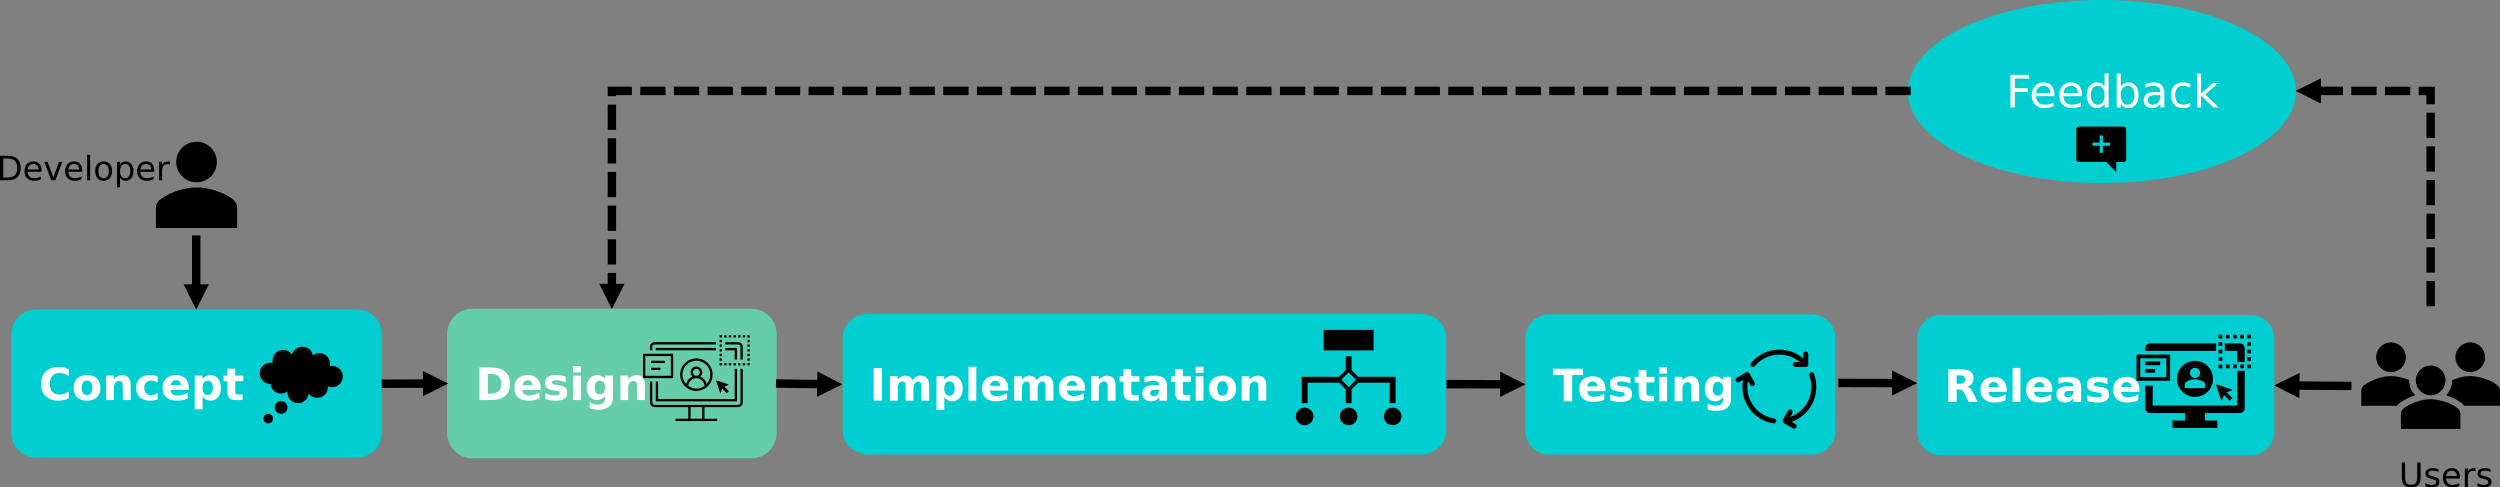 <?xml version="1.0" encoding="UTF-8" standalone="no"?>
<svg
   width="4083.777mm"
   height="796.279mm"
   viewBox="0 0 4083.777 796.279"
   overflow="hidden"
   version="1.1"
   id="svg335"
   sodipodi:docname="HumainDesign2.svg"
   inkscape:version="1.1.2 (0a00cf5339, 2022-02-04)"
   xmlns:inkscape="http://www.inkscape.org/namespaces/inkscape"
   xmlns:sodipodi="http://sodipodi.sourceforge.net/DTD/sodipodi-0.dtd"
   xmlns="http://www.w3.org/2000/svg"
   xmlns:svg="http://www.w3.org/2000/svg">
  <rect x="0" y="0" width="4083.777" height="796.279" fill="#808080" stroke="none"/>
  <sodipodi:namedview
     id="namedview337"
     pagecolor="#ffffff"
     bordercolor="#666666"
     borderopacity="1.0"
     inkscape:pageshadow="2"
     inkscape:pageopacity="0.0"
     inkscape:pagecheckerboard="0"
     showgrid="false"
     inkscape:zoom="0.016196277"
     inkscape:cx="-8211.7637"
     inkscape:cy="8458.7341"
     inkscape:window-width="1920"
     inkscape:window-height="1011"
     inkscape:window-x="0"
     inkscape:window-y="32"
     inkscape:window-maximized="1"
     inkscape:current-layer="svg335"
     showguides="true"
     inkscape:document-units="mm" />
  <defs
     id="defs77">
    <clipPath
       id="clip0">
      <rect
         x="101"
         y="720"
         width="4277"
         height="1842"
         id="rect2" />
    </clipPath>
    <clipPath
       id="clip1">
      <rect
         x="360"
         y="1166"
         width="200"
         height="200"
         id="rect5" />
    </clipPath>
    <clipPath
       id="clip2">
      <rect
         x="360"
         y="1166"
         width="200"
         height="200"
         id="rect8" />
    </clipPath>
    <clipPath
       id="clip3">
      <rect
         x="360"
         y="1166"
         width="200"
         height="200"
         id="rect11" />
    </clipPath>
    <clipPath
       id="clip4">
      <rect
         x="512"
         y="1509"
         width="168"
         height="168"
         id="rect14" />
    </clipPath>
    <clipPath
       id="clip5">
      <rect
         x="512"
         y="1509"
         width="168"
         height="168"
         id="rect17" />
    </clipPath>
    <clipPath
       id="clip6">
      <rect
         x="512"
         y="1509"
         width="168"
         height="168"
         id="rect20" />
    </clipPath>
    <clipPath
       id="clip7">
      <rect
         x="1185"
         y="1493"
         width="184"
         height="184"
         id="rect23" />
    </clipPath>
    <clipPath
       id="clip8">
      <rect
         x="1185"
         y="1493"
         width="184"
         height="184"
         id="rect26" />
    </clipPath>
    <clipPath
       id="clip9">
      <rect
         x="1185"
         y="1493"
         width="184"
         height="184"
         id="rect29" />
    </clipPath>
    <clipPath
       id="clip10">
      <rect
         x="2125"
         y="1464"
         width="231"
         height="230"
         id="rect32" />
    </clipPath>
    <clipPath
       id="clip11">
      <rect
         x="2125"
         y="1464"
         width="231"
         height="230"
         id="rect35" />
    </clipPath>
    <clipPath
       id="clip12">
      <rect
         x="2125"
         y="1464"
         width="231"
         height="230"
         id="rect38" />
    </clipPath>
    <clipPath
       id="clip13">
      <rect
         x="2843"
         y="1500"
         width="193"
         height="194"
         id="rect41" />
    </clipPath>
    <clipPath
       id="clip14">
      <rect
         x="2843"
         y="1500"
         width="193"
         height="194"
         id="rect44" />
    </clipPath>
    <clipPath
       id="clip15">
      <rect
         x="2843"
         y="1500"
         width="193"
         height="194"
         id="rect47" />
    </clipPath>
    <clipPath
       id="clip16">
      <rect
         x="3522"
         y="1493"
         width="195"
         height="196"
         id="rect50" />
    </clipPath>
    <clipPath
       id="clip17">
      <rect
         x="3522"
         y="1493"
         width="195"
         height="196"
         id="rect53" />
    </clipPath>
    <clipPath
       id="clip18">
      <rect
         x="3522"
         y="1493"
         width="195"
         height="196"
         id="rect56" />
    </clipPath>
    <clipPath
       id="clip19">
      <rect
         x="3877"
         y="1464"
         width="259"
         height="259"
         id="rect59" />
    </clipPath>
    <clipPath
       id="clip20">
      <rect
         x="3877"
         y="1464"
         width="259"
         height="259"
         id="rect62" />
    </clipPath>
    <clipPath
       id="clip21">
      <rect
         x="3877"
         y="1464"
         width="259"
         height="259"
         id="rect65" />
    </clipPath>
    <clipPath
       id="clip22">
      <rect
         x="3411"
         y="1149"
         width="115"
         height="116"
         id="rect68" />
    </clipPath>
    <clipPath
       id="clip23">
      <rect
         x="3411"
         y="1149"
         width="115"
         height="116"
         id="rect71" />
    </clipPath>
    <clipPath
       id="clip24">
      <rect
         x="3411"
         y="1149"
         width="115"
         height="116"
         id="rect74" />
    </clipPath>
  </defs>
  <path
     id="cyan"
     style="fill:#00ced1;fill-opacity:1"
     d="m 3433.467,0 c -175.07,0 -317,66.93 -317,149.5 0,82.57 141.93,149.5 317,149.5 175.07,0 317,-66.93 317,-149.5 0,-82.57 -141.93,-149.5 -317,-149.5 z M 58.855,505.5 c -22.276,0 -40.334,18.06 -40.334,40.33 v 161.34 c 0,22.27 18.058,40.33 40.334,40.33 H 583.188 c 22.276,0 40.334,-18.06 40.334,-40.33 V 545.83 c 0,-22.27 -18.058,-40.33 -40.334,-40.33 z M 1419.377,512.564 c -23.633,0 -42.791,17.15 -42.791,38.309 v 153.254 c 0,21.158 19.158,38.309 42.791,38.309 h 900.168 c 23.633,0 42.791,-17.15 42.791,-38.309 V 550.873 c 0,-21.158 -19.158,-38.309 -42.791,-38.309 z M 2530.137,513.5 c -21.08,0 -38.17,17.09 -38.17,38.17 v 152.66 c 0,21.08 17.09,38.17 38.17,38.17 h 429.66 c 21.08,0 38.17,-17.09 38.17,-38.17 V 551.67 c 0,-21.08 -17.09,-38.17 -38.17,-38.17 z m 640,1 c -21.08,0 -38.17,17.09 -38.17,38.17 v 152.66 c 0,21.08 17.09,38.17 38.17,38.17 h 506.66 c 21.08,0 38.17,-17.09 38.17,-38.17 V 552.67 c 0,-21.08 -17.09,-38.17 -38.17,-38.17 z" />
  <path
     d="m 731.522,545.831 c 0,-22.27 18.058,-40.33 40.334,-40.33 h 455.336 c 22.27,0 40.33,18.06 40.33,40.33 v 161.34 c 0,22.27 -18.06,40.33 -40.33,40.33 H 771.856 c -22.276,0 -40.334,-18.06 -40.334,-40.33 z"
     stroke="#66cdaa"
     stroke-width="2.292"
     stroke-miterlimit="8"
     fill="#66cdaa"
     fill-rule="evenodd"
     id="green" />
  <path
     id="white"
     d="m 3437.879,120.037 v 21.602 c -1.378,-2.376 -3.125,-4.135 -5.24,-5.275 -2.091,-1.164 -4.61,-1.746 -7.557,-1.746 -4.824,0 -8.757,1.924 -11.799,5.773 -3.018,3.85 -4.527,8.912 -4.527,15.186 0,6.273 1.509,11.334 4.527,15.184 3.042,3.85 6.975,5.775 11.799,5.775 2.947,0 5.465,-0.57 7.557,-1.711 2.115,-1.164 3.862,-2.936 5.24,-5.312 V 175.5 h 6.559 v -55.463 z m 19.816,0 V 175.5 h 6.596 v -5.988 c 1.378,2.376 3.112,4.148 5.203,5.312 2.115,1.141 4.634,1.711 7.557,1.711 4.848,0 8.781,-1.926 11.799,-5.775 3.042,-3.85 4.562,-8.91 4.562,-15.184 0,-6.273 -1.521,-11.336 -4.562,-15.186 -3.018,-3.85 -6.951,-5.773 -11.799,-5.773 -2.923,0 -5.442,0.582 -7.557,1.746 -2.091,1.141 -3.825,2.899 -5.203,5.275 V 120.037 Z m 131.209,0 V 175.5 h 6.594 v -19.496 l 20.281,19.496 h 8.555 l -22.064,-21.244 21.174,-18.678 h -8.377 l -19.568,17.217 V 120.037 Z m -304.832,2.246 V 175.5 h 7.199 v -25.414 h 21.102 v -6.059 h -21.102 v -15.684 h 23.383 v -6.061 z m 54.428,12.334 c -5.988,0 -10.752,1.924 -14.293,5.773 -3.517,3.826 -5.275,9.006 -5.275,15.541 0,6.321 1.853,11.336 5.561,15.043 3.731,3.707 8.78,5.561 15.149,5.561 2.543,0 5.05,-0.262 7.521,-0.785 2.471,-0.523 4.884,-1.283 7.236,-2.281 v -6.201 c -2.329,1.236 -4.682,2.161 -7.059,2.779 -2.353,0.618 -4.788,0.928 -7.307,0.928 -4.349,0 -7.746,-1.177 -10.193,-3.529 -2.424,-2.376 -3.779,-5.823 -4.064,-10.338 h 30.156 v -3.207 c 0,-5.941 -1.568,-10.634 -4.705,-14.08 -3.113,-3.469 -7.356,-5.203 -12.727,-5.203 z m 44.914,0 c -5.988,0 -10.754,1.924 -14.295,5.773 -3.517,3.826 -5.275,9.006 -5.275,15.541 0,6.321 1.853,11.336 5.561,15.043 3.731,3.707 8.782,5.561 15.15,5.561 2.543,0 5.048,-0.262 7.52,-0.785 2.471,-0.523 4.884,-1.283 7.236,-2.281 v -6.201 c -2.329,1.236 -4.68,2.161 -7.057,2.779 -2.353,0.618 -4.79,0.928 -7.309,0.928 -4.349,0 -7.746,-1.177 -10.193,-3.529 -2.424,-2.376 -3.779,-5.823 -4.064,-10.338 h 30.156 v -3.207 c 0,-5.941 -1.568,-10.634 -4.705,-14.08 -3.113,-3.469 -7.354,-5.203 -12.725,-5.203 z m 134.879,0 c -2.139,0 -4.338,0.238 -6.596,0.713 -2.257,0.452 -4.586,1.14 -6.986,2.066 v 6.061 c 1.996,-1.093 4.076,-1.914 6.238,-2.461 2.162,-0.547 4.385,-0.818 6.666,-0.818 3.588,0 6.367,0.831 8.34,2.494 1.996,1.64 2.994,3.968 2.994,6.986 v 0.643 h -9.195 c -5.965,0 -10.457,1.141 -13.475,3.422 -2.994,2.281 -4.49,5.667 -4.49,10.158 0,3.85 1.2,6.927 3.6,9.232 2.424,2.281 5.68,3.422 9.768,3.422 3.232,0 5.963,-0.57 8.197,-1.711 2.234,-1.164 4.099,-2.959 5.596,-5.383 V 175.5 h 6.559 v -22.775 c 0,-6.083 -1.426,-10.623 -4.277,-13.617 -2.852,-2.994 -7.163,-4.49 -12.938,-4.49 z m 47.941,0 c -6.226,0 -11.134,1.865 -14.723,5.596 -3.564,3.731 -5.346,8.852 -5.346,15.363 0,6.416 1.77,11.513 5.311,15.291 3.541,3.778 8.318,5.668 14.33,5.668 2.21,0 4.288,-0.215 6.236,-0.643 1.972,-0.428 3.873,-1.068 5.703,-1.924 v -6.061 c -1.853,1.022 -3.718,1.794 -5.596,2.316 -1.853,0.499 -3.73,0.75 -5.631,0.75 -4.254,0 -7.558,-1.344 -9.91,-4.029 -2.353,-2.709 -3.527,-6.498 -3.527,-11.369 0,-4.871 1.175,-8.651 3.527,-11.336 2.353,-2.709 5.657,-4.062 9.91,-4.062 1.901,0 3.777,0.26 5.631,0.783 1.877,0.499 3.742,1.259 5.596,2.281 v -6.131 c -1.806,-0.832 -3.671,-1.45 -5.596,-1.854 -1.925,-0.428 -3.896,-0.641 -5.916,-0.641 z m -139.549,5.488 c 3.469,0 6.201,1.378 8.197,4.135 1.996,2.733 2.996,6.512 2.996,11.336 0,4.824 -1,8.613 -2.996,11.369 -1.996,2.733 -4.728,4.1 -8.197,4.1 -3.469,0 -6.201,-1.367 -8.197,-4.1 -1.972,-2.757 -2.959,-6.545 -2.959,-11.369 0,-4.824 0.987,-8.603 2.959,-11.336 1.996,-2.757 4.728,-4.135 8.197,-4.135 z m 48.762,0 c 3.469,0 6.19,1.378 8.162,4.135 1.996,2.733 2.994,6.512 2.994,11.336 0,4.824 -0.998,8.613 -2.994,11.369 -1.972,2.733 -4.693,4.1 -8.162,4.1 -3.469,0 -6.201,-1.367 -8.197,-4.1 -1.972,-2.757 -2.959,-6.545 -2.959,-11.369 0,-4.824 0.987,-8.603 2.959,-11.336 1.996,-2.757 4.728,-4.135 8.197,-4.135 z m -136.875,0.072 c 3.232,0 5.823,1.068 7.771,3.207 1.972,2.139 2.982,5.002 3.029,8.59 l -23.383,0.037 c 0.333,-3.755 1.591,-6.667 3.777,-8.734 2.21,-2.067 5.145,-3.1 8.805,-3.1 z m 44.912,0 c 3.232,0 5.821,1.068 7.769,3.207 1.972,2.139 2.984,5.002 3.031,8.59 l -23.383,0.037 c 0.333,-3.755 1.591,-6.667 3.777,-8.734 2.21,-2.067 5.145,-3.1 8.805,-3.1 z m 138.941,15.256 h 6.524 v 1.461 c 0,4.277 -1.105,7.711 -3.314,10.301 -2.186,2.566 -5.097,3.85 -8.732,3.85 -2.638,0 -4.729,-0.677 -6.274,-2.031 -1.521,-1.378 -2.281,-3.232 -2.281,-5.561 0,-2.923 1.021,-4.991 3.064,-6.203 2.044,-1.212 5.715,-1.816 11.014,-1.816 z M 936.162,598.037 v 10.408 h 12.76 V 598.037 Z m 645.883,1 V 654.5 h 12.76 v -55.463 z m 371.131,0 v 10.408 h 12.76 V 599.037 Z M 95.967,599.32 c -8.864,0 -15.884,2.485 -21.064,7.451 -5.18,4.943 -7.771,11.667 -7.771,20.174 0,8.483 2.591,15.209 7.771,20.176 5.18,4.943 12.201,7.414 21.064,7.414 2.97,0 5.822,-0.333 8.555,-0.998 2.733,-0.665 5.36,-1.652 7.879,-2.959 v -11.014 c -2.543,1.735 -5.05,3.005 -7.521,3.812 -2.471,0.808 -5.074,1.213 -7.807,1.213 -4.895,0 -8.745,-1.568 -11.549,-4.705 -2.804,-3.137 -4.205,-7.45 -4.205,-12.939 0,-5.513 1.401,-9.838 4.205,-12.975 2.804,-3.137 6.654,-4.705 11.549,-4.705 2.733,0 5.335,0.405 7.807,1.213 2.471,0.808 4.979,2.078 7.521,3.812 v -11.014 c -2.519,-1.307 -5.146,-2.294 -7.879,-2.959 -2.733,-0.665 -5.584,-0.998 -8.555,-0.998 z M 2710.496,600.037 v 10.408 h 12.76 V 600.037 Z M 783.176,600.283 V 653.5 h 14.471 c 7.984,0 13.973,-0.57 17.965,-1.711 3.992,-1.164 7.414,-3.124 10.266,-5.881 2.495,-2.4 4.349,-5.168 5.561,-8.305 1.212,-3.16 1.818,-6.75 1.818,-10.766 0,-3.968 -0.606,-7.52 -1.818,-10.656 -1.212,-3.137 -3.065,-5.907 -5.561,-8.307 -2.828,-2.757 -6.225,-4.705 -10.193,-5.846 -3.945,-1.164 -9.958,-1.746 -18.037,-1.746 z m 2504.475,0.754 V 656.5 h 12.76 v -55.463 z m -1860.518,0.246 V 654.5 h 13.723 v -53.217 z m -1055.598,0.961 v 11.334 h -6.344 v 9.125 h 6.344 v 16.932 c 0,5.038 1.046,8.614 3.137,10.729 2.115,2.091 5.691,3.137 10.729,3.137 h 10.943 v -9.125 h -6.559 c -2.186,0 -3.648,-0.319 -4.385,-0.961 -0.737,-0.665 -1.104,-1.926 -1.104,-3.779 v -16.932 h 13.152 v -9.125 h -13.152 v -11.334 z m 2165.229,0.039 v 10.373 h 17.68 v 42.844 h 13.723 v -42.844 h 17.645 v -10.373 z m -701.465,0.961 v 11.334 h -6.346 v 9.125 h 6.346 v 16.932 c 0,5.038 1.046,8.614 3.137,10.729 2.115,2.091 5.691,3.137 10.729,3.137 h 10.943 v -9.125 h -6.559 c -2.186,0 -3.648,-0.319 -4.385,-0.961 -0.737,-0.665 -1.105,-1.926 -1.105,-3.779 v -16.932 h 13.154 v -9.125 h -13.154 v -11.334 z m 84.156,0 v 11.334 h -6.344 v 9.125 h 6.344 v 16.932 c 0,5.038 1.046,8.614 3.137,10.729 2.115,2.091 5.691,3.137 10.729,3.137 h 10.943 v -9.125 h -6.559 c -2.186,0 -3.648,-0.319 -4.385,-0.961 -0.737,-0.665 -1.103,-1.926 -1.103,-3.779 v -16.932 h 13.152 v -9.125 h -13.152 v -11.334 z m 1263.043,0.039 v 53.217 h 13.723 V 636.361 h 3.887 c 2.234,0 4.015,0.487 5.346,1.461 1.354,0.974 2.685,2.794 3.992,5.455 l 6.488,13.223 h 14.613 l -7.449,-15.113 c -1.521,-3.065 -3.03,-5.347 -4.527,-6.844 -1.473,-1.521 -3.148,-2.494 -5.025,-2.922 3.422,-1.069 5.977,-2.733 7.664,-4.99 1.711,-2.257 2.566,-5.145 2.566,-8.662 0,-5.085 -1.641,-8.804 -4.92,-11.156 -3.256,-2.353 -8.388,-3.529 -15.398,-3.529 z m -505.723,0.961 v 11.334 h -6.346 v 9.125 h 6.346 v 16.932 c 0,5.038 1.046,8.614 3.137,10.729 2.115,2.091 5.691,3.137 10.729,3.137 h 10.943 v -9.125 h -6.559 c -2.186,0 -3.648,-0.319 -4.385,-0.961 -0.737,-0.665 -1.105,-1.926 -1.105,-3.779 V 624.703 h 13.154 v -9.125 h -13.154 v -11.334 z m -1879.877,6.412 h 4.918 c 5.632,0 9.923,1.378 12.869,4.135 2.947,2.757 4.42,6.771 4.42,12.047 0,5.299 -1.487,9.339 -4.457,12.119 -2.947,2.78 -7.224,4.172 -12.832,4.172 h -4.918 z m -654.699,1.961 c -6.891,0 -12.286,1.854 -16.184,5.561 -3.873,3.707 -5.811,8.84 -5.811,15.398 0,6.559 1.937,11.691 5.811,15.398 3.897,3.707 9.292,5.561 16.184,5.561 6.868,0 12.225,-1.854 16.074,-5.561 3.873,-3.707 5.811,-8.84 5.811,-15.398 0,-6.559 -1.937,-11.691 -5.811,-15.398 -3.85,-3.707 -9.207,-5.561 -16.074,-5.561 z m 57.209,0 c -2.614,0 -5.002,0.557 -7.164,1.674 -2.162,1.093 -4.206,2.804 -6.131,5.133 v -5.846 h -12.762 v 39.922 h 12.762 V 633.861 c 0,-3.636 0.76,-6.476 2.281,-8.52 1.521,-2.067 3.612,-3.102 6.273,-3.102 1.093,0 2.066,0.238 2.922,0.713 0.855,0.452 1.532,1.094 2.031,1.926 0.38,0.618 0.643,1.58 0.785,2.887 0.166,1.307 0.25,3.683 0.25,7.129 v 14.65 3.955 h 12.832 v -24.309 c 0,-5.394 -1.201,-9.506 -3.602,-12.334 -2.376,-2.828 -5.868,-4.24 -10.479,-4.24 z m 45.91,0 c -7.2,0 -12.833,1.854 -16.896,5.561 -4.063,3.683 -6.094,8.816 -6.094,15.398 0,6.582 2.03,11.727 6.094,15.434 4.063,3.683 9.696,5.525 16.896,5.525 2.067,0 4.122,-0.19 6.166,-0.57 2.067,-0.356 4.1,-0.904 6.096,-1.641 v -10.443 c -1.521,1.164 -3.184,2.043 -4.99,2.637 -1.782,0.594 -3.672,0.893 -5.668,0.893 -3.564,0 -6.344,-1.034 -8.34,-3.102 -1.972,-2.091 -2.959,-5.002 -2.959,-8.732 0,-3.731 0.987,-6.63 2.959,-8.697 1.996,-2.091 4.775,-3.137 8.34,-3.137 1.877,0 3.683,0.285 5.418,0.855 1.758,0.57 3.506,1.449 5.24,2.637 v -10.408 c -2.02,-0.737 -4.052,-1.282 -6.096,-1.639 -2.02,-0.38 -4.075,-0.57 -6.166,-0.57 z m 42.416,0 c -6.891,0 -12.309,1.865 -16.254,5.596 -3.921,3.731 -5.881,8.852 -5.881,15.363 0,6.63 1.996,11.785 5.988,15.469 4.016,3.659 9.635,5.49 16.859,5.49 3.018,0 6.037,-0.298 9.055,-0.893 3.018,-0.57 6.035,-1.426 9.053,-2.566 v -9.838 c -2.97,1.616 -5.869,2.829 -8.697,3.637 -2.804,0.784 -5.547,1.176 -8.232,1.176 -3.327,0 -5.918,-0.749 -7.771,-2.246 -1.854,-1.497 -2.935,-3.742 -3.244,-6.736 h 29.836 v -3.635 c 0,-6.321 -1.89,-11.372 -5.668,-15.15 -3.755,-3.778 -8.77,-5.666 -15.043,-5.666 z m 56.355,0 c -2.78,0 -5.24,0.557 -7.379,1.674 -2.139,1.093 -4.087,2.804 -5.846,5.133 v -5.846 h -12.762 v 55.107 h 12.762 v -20.959 c 1.758,2.329 3.707,4.051 5.846,5.168 2.139,1.093 4.599,1.641 7.379,1.641 4.919,0 8.959,-1.949 12.119,-5.846 3.16,-3.921 4.74,-8.959 4.74,-15.113 0,-6.155 -1.58,-11.181 -4.74,-15.078 -3.16,-3.921 -7.2,-5.881 -12.119,-5.881 z m 518.252,0 c -6.891,0 -12.309,1.865 -16.254,5.596 -3.921,3.731 -5.881,8.852 -5.881,15.363 0,6.63 1.996,11.785 5.988,15.469 4.016,3.659 9.635,5.49 16.859,5.49 3.018,0 6.037,-0.298 9.055,-0.893 3.018,-0.57 6.035,-1.426 9.053,-2.566 v -9.838 c -2.97,1.616 -5.869,2.829 -8.697,3.637 -2.804,0.784 -5.549,1.176 -8.234,1.176 -3.327,0 -5.916,-0.749 -7.77,-2.246 -1.854,-1.497 -2.935,-3.742 -3.244,-6.736 h 29.834 v -3.635 c 0,-6.321 -1.89,-11.372 -5.668,-15.15 -3.755,-3.778 -8.768,-5.666 -15.041,-5.666 z m 45.697,0 c -5.988,0 -10.433,1.021 -13.332,3.064 -2.899,2.044 -4.348,5.18 -4.348,9.41 0,3.921 1.141,6.845 3.422,8.77 2.281,1.925 6.26,3.242 11.939,3.955 l 2.246,0.285 c 2.59,0.309 4.312,0.75 5.168,1.32 0.879,0.547 1.318,1.389 1.318,2.529 0,1.354 -0.629,2.377 -1.889,3.066 -1.259,0.689 -3.136,1.033 -5.631,1.033 -2.757,0 -5.479,-0.308 -8.164,-0.926 -2.661,-0.618 -5.262,-1.546 -7.805,-2.781 v 9.695 c 2.97,0.832 5.856,1.45 8.66,1.854 2.828,0.428 5.562,0.643 8.199,0.643 6.226,0 10.906,-1.07 14.043,-3.209 3.137,-2.139 4.707,-5.334 4.707,-9.588 0,-4.063 -1.129,-7.046 -3.387,-8.947 -2.257,-1.901 -6.655,-3.268 -13.189,-4.1 l -2.244,-0.32 c -2.305,-0.261 -3.91,-0.664 -4.812,-1.211 -0.879,-0.547 -1.32,-1.332 -1.32,-2.354 10e-6,-1.259 0.584,-2.185 1.748,-2.779 1.188,-0.618 2.994,-0.928 5.418,-0.928 2.257,0 4.657,0.285 7.199,0.855 2.543,0.57 5.181,1.426 7.914,2.566 v -9.695 c -3.042,-0.76 -5.857,-1.319 -8.447,-1.676 -2.59,-0.356 -5.062,-0.533 -7.414,-0.533 z m 131.457,0 c -2.614,0 -5.004,0.557 -7.166,1.674 -2.162,1.093 -4.206,2.804 -6.131,5.133 v -5.846 h -12.76 v 39.922 h 12.76 V 633.861 c 0,-3.636 0.76,-6.476 2.281,-8.52 1.521,-2.067 3.612,-3.102 6.273,-3.102 1.093,0 2.068,0.238 2.924,0.713 0.855,0.452 1.532,1.094 2.031,1.926 0.38,0.618 0.641,1.58 0.783,2.887 0.166,1.307 0.25,3.683 0.25,7.129 v 14.65 3.955 h 12.832 v -24.309 c 0,-5.394 -1.2,-9.506 -3.6,-12.334 -2.376,-2.828 -5.868,-4.24 -10.479,-4.24 z m -64.305,0.07 c -4.871,0 -8.898,1.912 -12.082,5.738 -3.184,3.802 -4.777,8.686 -4.777,14.65 0,5.941 1.593,10.836 4.777,14.686 3.184,3.826 7.211,5.738 12.082,5.738 2.78,0 5.229,-0.546 7.344,-1.639 2.115,-1.093 4.052,-2.804 5.811,-5.133 v 2.744 c 0,3.897 -0.975,6.76 -2.924,8.59 -1.949,1.83 -5.013,2.746 -9.195,2.746 -2.162,0 -4.314,-0.321 -6.453,-0.963 -2.139,-0.618 -4.325,-1.568 -6.559,-2.852 v 9.945 c 2.353,0.784 4.695,1.366 7.023,1.746 2.329,0.38 4.739,0.57 7.234,0.57 7.699,0 13.57,-1.7 17.609,-5.098 4.063,-3.374 6.096,-8.27 6.096,-14.686 v -35.895 h -12.832 v 5.918 c -1.758,-2.353 -3.696,-4.075 -5.811,-5.168 -2.115,-1.093 -4.564,-1.641 -7.344,-1.641 z m 2221.029,0.541 h 5.775 c 2.875,0 4.93,0.523 6.166,1.568 1.26,1.046 1.889,2.779 1.889,5.203 0,2.448 -0.629,4.206 -1.889,5.275 -1.236,1.069 -3.291,1.605 -6.166,1.605 h -5.775 z m -2260.059,0.35 v 39.922 h 12.76 v -39.922 z m 542.441,0.039 c -2.447,0 -4.693,0.57 -6.736,1.711 -2.02,1.141 -3.814,2.838 -5.383,5.096 v -5.846 h -12.832 v 39.922 h 12.832 v -19.639 c 0,-3.731 0.665,-6.596 1.996,-8.592 1.331,-2.02 3.22,-3.029 5.668,-3.029 1.948,0 3.302,0.643 4.062,1.926 0.76,1.259 1.141,4.098 1.141,8.518 v 20.816 h 12.832 v -19.604 c 0.048,-3.778 0.726,-6.666 2.033,-8.662 1.331,-1.996 3.207,-2.994 5.631,-2.994 1.853,0 3.196,0.643 4.027,1.926 0.832,1.259 1.248,3.303 1.248,6.131 0,0.618 -0.011,1.093 -0.035,1.426 0,0.333 -0.011,0.652 -0.035,0.961 V 654.5 h 12.832 v -24.309 c 0,-5.394 -1.2,-9.506 -3.6,-12.334 -2.4,-2.828 -5.894,-4.24 -10.48,-4.24 -2.661,0 -5.11,0.652 -7.344,1.959 -2.21,1.283 -4.122,3.161 -5.738,5.633 -1.093,-2.4 -2.698,-4.265 -4.812,-5.596 -2.115,-1.331 -4.55,-1.996 -7.307,-1.996 z m 77.17,0 c -2.78,0 -5.238,0.557 -7.377,1.674 -2.139,1.093 -4.087,2.804 -5.846,5.133 v -5.846 h -12.762 v 55.107 h 12.762 v -20.959 c 1.758,2.329 3.707,4.051 5.846,5.168 2.139,1.093 4.597,1.641 7.377,1.641 4.919,0 8.961,-1.949 12.121,-5.846 3.16,-3.921 4.74,-8.959 4.74,-15.113 0,-6.155 -1.58,-11.181 -4.74,-15.078 -3.16,-3.921 -7.202,-5.881 -12.121,-5.881 z m 70.434,0 c -6.891,0 -12.309,1.865 -16.254,5.596 -3.921,3.731 -5.881,8.852 -5.881,15.363 0,6.63 1.996,11.785 5.988,15.469 4.016,3.659 9.637,5.49 16.861,5.49 3.018,0 6.035,-0.298 9.053,-0.893 3.018,-0.57 6.035,-1.426 9.053,-2.566 v -9.838 c -2.97,1.616 -5.867,2.829 -8.695,3.637 -2.804,0.784 -5.549,1.176 -8.234,1.176 -3.327,0 -5.918,-0.749 -7.771,-2.246 -1.853,-1.497 -2.935,-3.742 -3.244,-6.736 h 29.836 v -3.635 c 0,-6.321 -1.89,-11.372 -5.668,-15.15 -3.755,-3.778 -8.77,-5.666 -15.043,-5.666 z m 55.25,0 c -2.448,0 -4.693,0.57 -6.736,1.711 -2.02,1.141 -3.814,2.838 -5.383,5.096 v -5.846 h -12.832 v 39.922 h 12.832 v -19.639 c 0,-3.731 0.665,-6.596 1.996,-8.592 1.331,-2.02 3.22,-3.029 5.668,-3.029 1.949,0 3.302,0.643 4.062,1.926 0.76,1.259 1.141,4.098 1.141,8.518 v 20.816 h 12.832 v -19.604 c 0.048,-3.778 0.726,-6.666 2.033,-8.662 1.331,-1.996 3.207,-2.994 5.631,-2.994 1.853,0 3.196,0.643 4.027,1.926 0.832,1.259 1.248,3.303 1.248,6.131 0,0.618 -0.011,1.093 -0.035,1.426 0,0.333 -0.011,0.652 -0.035,0.961 V 654.5 h 12.832 v -24.309 c 0,-5.394 -1.202,-9.506 -3.602,-12.334 -2.4,-2.828 -5.892,-4.24 -10.479,-4.24 -2.661,0 -5.11,0.652 -7.344,1.959 -2.21,1.283 -4.122,3.161 -5.738,5.633 -1.093,-2.4 -2.698,-4.265 -4.812,-5.596 -2.115,-1.331 -4.55,-1.996 -7.307,-1.996 z m 70.326,0 c -6.891,0 -12.309,1.865 -16.254,5.596 -3.921,3.731 -5.881,8.852 -5.881,15.363 0,6.63 1.996,11.785 5.988,15.469 4.016,3.659 9.636,5.49 16.859,5.49 3.018,0 6.037,-0.298 9.055,-0.893 3.018,-0.57 6.035,-1.426 9.053,-2.566 v -9.838 c -2.97,1.616 -5.869,2.829 -8.697,3.637 -2.804,0.784 -5.549,1.176 -8.234,1.176 -3.327,0 -5.916,-0.749 -7.769,-2.246 -1.853,-1.497 -2.935,-3.742 -3.244,-6.736 h 29.834 v -3.635 c 0,-6.321 -1.888,-11.372 -5.666,-15.15 -3.755,-3.778 -8.77,-5.666 -15.043,-5.666 z m 56.426,0 c -2.614,0 -5.002,0.557 -7.164,1.674 -2.163,1.093 -4.206,2.804 -6.131,5.133 v -5.846 h -12.762 v 39.922 h 12.762 v -19.639 c 0,-3.636 0.76,-6.476 2.281,-8.52 1.521,-2.067 3.612,-3.102 6.274,-3.102 1.093,0 2.066,0.238 2.922,0.713 0.855,0.452 1.532,1.094 2.031,1.926 0.38,0.618 0.643,1.58 0.785,2.887 0.166,1.307 0.25,3.683 0.25,7.129 v 14.65 3.955 h 12.832 v -24.309 c 0,-5.394 -1.202,-9.506 -3.602,-12.334 -2.376,-2.828 -5.869,-4.24 -10.479,-4.24 z m 77.812,0 c -2.756,0 -5.513,0.177 -8.27,0.533 -2.756,0.333 -5.502,0.833 -8.234,1.498 v 9.73 c 2.02,-1.093 4.206,-1.912 6.559,-2.459 2.353,-0.547 4.894,-0.82 7.627,-0.82 3.374,10e-6 5.859,0.475 7.451,1.426 1.592,0.927 2.389,2.4 2.389,4.42 v 0.998 h -7.521 c -6.891,-10e-6 -11.954,1.093 -15.185,3.279 -3.208,2.186 -4.812,5.619 -4.812,10.301 0,3.85 1.285,6.986 3.852,9.41 2.59,2.4 5.951,3.602 10.086,3.602 3.065,0 5.668,-0.548 7.807,-1.641 2.139,-1.117 4.064,-2.887 5.775,-5.311 v 5.916 h 12.867 v -22.775 c 0,-6.392 -1.605,-11.002 -4.812,-13.83 -3.184,-2.852 -8.376,-4.277 -15.576,-4.277 z m 111.174,0 c -6.891,0 -12.284,1.854 -16.182,5.561 -3.873,3.707 -5.811,8.84 -5.811,15.398 0,6.559 1.937,11.691 5.811,15.398 3.897,3.707 9.29,5.561 16.182,5.561 6.868,0 12.227,-1.854 16.076,-5.561 3.873,-3.707 5.811,-8.84 5.811,-15.398 0,-6.559 -1.937,-11.691 -5.811,-15.398 -3.85,-3.707 -9.209,-5.561 -16.076,-5.561 z m 57.211,0 c -2.614,0 -5.002,0.557 -7.164,1.674 -2.162,1.093 -4.208,2.804 -6.133,5.133 v -5.846 h -12.76 v 39.922 h 12.76 v -19.639 c 0,-3.636 0.76,-6.476 2.281,-8.52 1.521,-2.067 3.612,-3.102 6.273,-3.102 1.093,0 2.068,0.238 2.924,0.713 0.856,0.452 1.532,1.094 2.031,1.926 0.38,0.618 0.642,1.58 0.785,2.887 0.166,1.307 0.248,3.683 0.248,7.129 v 14.65 3.955 h 12.832 v -24.309 c 0,-5.394 -1.2,-9.506 -3.6,-12.334 -2.376,-2.828 -5.869,-4.24 -10.479,-4.24 z m -101.231,0.961 v 39.922 h 12.76 v -39.922 z m 648.604,0.039 c -6.891,0 -12.309,1.865 -16.254,5.596 -3.921,3.731 -5.881,8.852 -5.881,15.363 0,6.63 1.996,11.785 5.988,15.469 4.016,3.659 9.636,5.49 16.859,5.49 3.018,0 6.037,-0.298 9.055,-0.893 3.018,-0.57 6.035,-1.426 9.053,-2.566 v -9.838 c -2.97,1.616 -5.869,2.829 -8.697,3.637 -2.804,0.784 -5.549,1.176 -8.234,1.176 -3.327,0 -5.916,-0.749 -7.769,-2.246 -1.853,-1.497 -2.935,-3.742 -3.244,-6.736 h 29.834 v -3.635 c 0,-6.321 -1.89,-11.372 -5.668,-15.15 -3.755,-3.778 -8.768,-5.666 -15.041,-5.666 z m 45.697,0 c -5.988,0 -10.433,1.021 -13.332,3.064 -2.899,2.044 -4.348,5.18 -4.348,9.41 0,3.921 1.141,6.845 3.422,8.77 2.281,1.925 6.26,3.242 11.939,3.955 l 2.246,0.285 c 2.59,0.309 4.312,0.75 5.168,1.32 0.879,0.547 1.318,1.389 1.318,2.529 0,1.354 -0.629,2.377 -1.889,3.066 -1.26,0.689 -3.136,1.033 -5.631,1.033 -2.756,0 -5.479,-0.308 -8.164,-0.926 -2.662,-0.618 -5.262,-1.546 -7.805,-2.781 v 9.695 c 2.97,0.832 5.856,1.45 8.66,1.854 2.828,0.428 5.562,0.643 8.199,0.643 6.226,0 10.906,-1.07 14.043,-3.209 3.137,-2.139 4.707,-5.334 4.707,-9.588 0,-4.063 -1.129,-7.046 -3.387,-8.947 -2.257,-1.901 -6.655,-3.268 -13.189,-4.1 l -2.244,-0.32 c -2.305,-0.261 -3.909,-0.664 -4.812,-1.211 -0.879,-0.547 -1.32,-1.332 -1.32,-2.354 0,-1.259 0.584,-2.185 1.748,-2.779 1.188,-0.618 2.994,-0.928 5.418,-0.928 2.257,0 4.657,0.285 7.199,0.855 2.543,0.57 5.181,1.426 7.914,2.566 v -9.695 c -3.042,-0.76 -5.857,-1.319 -8.447,-1.676 -2.59,-0.356 -5.062,-0.533 -7.414,-0.533 z m 114.098,0 c -2.614,0 -5.002,0.557 -7.164,1.674 -2.162,1.093 -4.208,2.804 -6.133,5.133 v -5.846 h -12.76 v 39.922 h 12.76 v -19.639 c 0,-3.636 0.76,-6.476 2.281,-8.52 1.521,-2.067 3.612,-3.102 6.274,-3.102 1.093,0 2.068,0.238 2.924,0.713 0.856,0.452 1.532,1.094 2.031,1.926 0.38,0.618 0.643,1.58 0.785,2.887 0.166,1.307 0.248,3.683 0.248,7.129 v 14.65 3.955 h 12.832 v -24.309 c 0,-5.394 -1.2,-9.506 -3.6,-12.334 -2.376,-2.828 -5.869,-4.24 -10.479,-4.24 z m 39.922,0.07 c -4.871,0 -8.9,1.912 -12.084,5.738 -3.184,3.802 -4.775,8.686 -4.775,14.65 0,5.941 1.591,10.836 4.775,14.686 3.184,3.826 7.213,5.738 12.084,5.738 2.78,0 5.227,-0.546 7.342,-1.639 2.115,-1.093 4.052,-2.804 5.811,-5.133 v 2.744 c 0,3.897 -0.973,6.76 -2.922,8.59 -1.949,1.83 -5.015,2.746 -9.197,2.746 -2.162,0 -4.312,-0.321 -6.451,-0.963 -2.139,-0.618 -4.325,-1.568 -6.559,-2.852 v 9.945 c 2.353,0.784 4.693,1.366 7.021,1.746 2.329,0.38 4.741,0.57 7.236,0.57 7.699,0 13.568,-1.7 17.607,-5.098 4.064,-3.374 6.096,-8.27 6.096,-14.686 v -35.895 h -12.832 v 5.918 c -1.758,-2.353 -3.696,-4.075 -5.811,-5.168 -2.115,-1.093 -4.561,-1.641 -7.342,-1.641 z m -91,0.891 v 39.922 h 12.76 v -39.922 z m 546.785,0.039 c -6.891,0 -12.309,1.865 -16.254,5.596 -3.921,3.731 -5.883,8.852 -5.883,15.363 0,6.63 1.996,11.785 5.988,15.469 4.016,3.659 9.637,5.49 16.861,5.49 3.018,0 6.035,-0.298 9.053,-0.893 3.018,-0.57 6.037,-1.426 9.055,-2.566 v -9.838 c -2.97,1.616 -5.87,2.829 -8.697,3.637 -2.804,0.784 -5.549,1.176 -8.234,1.176 -3.327,0 -5.918,-0.749 -7.771,-2.246 -1.853,-1.497 -2.933,-3.742 -3.242,-6.736 h 29.834 v -3.635 c 0,-6.321 -1.89,-11.372 -5.668,-15.15 -3.755,-3.778 -8.768,-5.666 -15.041,-5.666 z m 74.531,0 c -6.891,0 -12.309,1.865 -16.254,5.596 -3.921,3.731 -5.881,8.852 -5.881,15.363 0,6.63 1.996,11.785 5.988,15.469 4.016,3.659 9.636,5.49 16.859,5.49 3.018,0 6.037,-0.298 9.055,-0.893 3.018,-0.57 6.035,-1.426 9.053,-2.566 v -9.838 c -2.97,1.616 -5.869,2.829 -8.697,3.637 -2.804,0.784 -5.547,1.176 -8.232,1.176 -3.327,0 -5.918,-0.749 -7.771,-2.246 -1.853,-1.497 -2.935,-3.742 -3.244,-6.736 h 29.836 v -3.635 c 0,-6.321 -1.89,-11.372 -5.668,-15.15 -3.755,-3.778 -8.77,-5.666 -15.043,-5.666 z m 47.373,0 c -2.756,0 -5.513,0.177 -8.27,0.533 -2.756,0.333 -5.502,0.833 -8.234,1.498 v 9.73 c 2.02,-1.093 4.206,-1.912 6.559,-2.459 2.353,-0.547 4.894,-0.82 7.627,-0.82 3.374,1e-5 5.859,0.475 7.451,1.426 1.592,0.927 2.387,2.4 2.387,4.42 v 0.998 h -7.519 c -6.891,-1e-5 -11.954,1.093 -15.186,3.279 -3.208,2.186 -4.812,5.619 -4.812,10.301 0,3.85 1.283,6.986 3.85,9.41 2.59,2.4 5.953,3.602 10.088,3.602 3.066,0 5.668,-0.548 7.807,-1.641 2.139,-1.117 4.062,-2.887 5.773,-5.311 v 5.916 h 12.869 v -22.775 c 0,-6.392 -1.605,-11.002 -4.813,-13.83 -3.184,-2.852 -8.376,-4.277 -15.576,-4.277 z m 47.584,0 c -5.988,0 -10.431,1.021 -13.33,3.064 -2.899,2.044 -4.35,5.18 -4.35,9.41 0,3.921 1.141,6.845 3.422,8.77 2.282,1.925 6.262,3.242 11.941,3.955 l 2.246,0.285 c 2.59,0.309 4.312,0.75 5.168,1.32 0.879,0.547 1.318,1.389 1.318,2.529 0,1.354 -0.629,2.377 -1.889,3.066 -1.259,0.689 -3.136,1.033 -5.631,1.033 -2.756,0 -5.479,-0.308 -8.164,-0.926 -2.662,-0.618 -5.262,-1.546 -7.805,-2.781 v 9.695 c 2.97,0.832 5.856,1.45 8.66,1.854 2.828,0.428 5.561,0.643 8.199,0.643 6.226,0 10.906,-1.07 14.043,-3.209 3.137,-2.139 4.705,-5.334 4.705,-9.588 0,-4.063 -1.127,-7.046 -3.385,-8.947 -2.257,-1.901 -6.655,-3.268 -13.19,-4.1 l -2.246,-0.32 c -2.305,-0.261 -3.908,-0.664 -4.811,-1.211 -0.879,-0.547 -1.32,-1.332 -1.32,-2.354 0,-1.259 0.584,-2.185 1.748,-2.779 1.188,-0.618 2.994,-0.928 5.418,-0.928 2.257,0 4.657,0.285 7.199,0.855 2.543,0.57 5.181,1.426 7.914,2.566 v -9.695 c -3.042,-0.76 -5.859,-1.319 -8.449,-1.676 -2.59,-0.356 -5.061,-0.533 -7.414,-0.533 z m 47.266,0 c -6.891,0 -12.309,1.865 -16.254,5.596 -3.921,3.731 -5.881,8.852 -5.881,15.363 0,6.63 1.996,11.785 5.988,15.469 4.016,3.659 9.635,5.49 16.859,5.49 3.018,0 6.035,-0.298 9.053,-0.893 3.018,-0.57 6.037,-1.426 9.055,-2.566 v -9.838 c -2.97,1.616 -5.87,2.829 -8.697,3.637 -2.804,0.784 -5.549,1.176 -8.234,1.176 -3.327,0 -5.916,-0.749 -7.77,-2.246 -1.853,-1.497 -2.935,-3.742 -3.244,-6.736 h 29.834 v -3.635 c 0,-6.321 -1.89,-11.372 -5.668,-15.15 -3.755,-3.778 -8.768,-5.666 -15.041,-5.666 z m -3186.371,5.482 c 2.281,0 4.123,0.749 5.525,2.246 1.426,1.473 2.139,3.422 2.139,5.846 h -16.576 c 0.38,-2.614 1.344,-4.61 2.889,-5.988 1.545,-1.402 3.552,-2.104 6.023,-2.104 z m 574.605,0 c 2.281,0 4.123,0.749 5.525,2.246 1.426,1.473 2.139,3.422 2.139,5.846 h -16.574 c 0.38,-2.614 1.342,-4.61 2.887,-5.988 1.545,-1.402 3.552,-2.104 6.023,-2.104 z m -720.07,0.643 c 2.78,0 4.906,1.021 6.379,3.064 1.473,2.02 2.211,4.944 2.211,8.77 0,3.826 -0.738,6.759 -2.211,8.803 -1.473,2.02 -3.599,3.031 -6.379,3.031 -2.828,0 -4.991,-1.011 -6.488,-3.031 -1.473,-2.044 -2.209,-4.977 -2.209,-8.803 0,-3.826 0.736,-6.75 2.209,-8.77 1.497,-2.044 3.66,-3.064 6.488,-3.064 z m 197.148,0.143 c 2.733,0 4.812,0.998 6.238,2.994 1.45,1.996 2.174,4.895 2.174,8.697 0,3.802 -0.724,6.701 -2.174,8.697 -1.426,1.996 -3.506,2.994 -6.238,2.994 -2.733,0 -4.835,-0.998 -6.309,-2.994 -1.45,-2.02 -2.174,-4.919 -2.174,-8.697 0,-3.778 0.724,-6.666 2.174,-8.662 1.473,-2.02 3.576,-3.029 6.309,-3.029 z m 640.586,0 c 2.662,0 4.728,0.973 6.201,2.922 1.473,1.949 2.211,4.705 2.211,8.27 0,3.541 -0.738,6.286 -2.211,8.234 -1.473,1.949 -3.54,2.922 -6.201,2.922 -2.733,0 -4.812,-0.937 -6.238,-2.814 -1.426,-1.901 -2.139,-4.682 -2.139,-8.342 0,-3.564 0.736,-6.321 2.209,-8.27 1.473,-1.949 3.53,-2.922 6.168,-2.922 z m 646.203,0.215 c 2.281,0 4.123,0.749 5.525,2.246 1.426,1.473 2.139,3.422 2.139,5.846 h -16.574 c 0.38,-2.614 1.342,-4.61 2.887,-5.988 1.545,-1.402 3.552,-2.103 6.023,-2.104 z m 125.576,0 c 2.281,0 4.123,0.749 5.525,2.246 1.426,1.473 2.137,3.422 2.137,5.846 h -16.574 c 0.38,-2.614 1.342,-4.61 2.887,-5.988 1.545,-1.402 3.554,-2.103 6.025,-2.104 z m 245.482,0.643 c 2.78,0 4.908,1.021 6.381,3.064 1.473,2.02 2.211,4.944 2.211,8.77 0,3.826 -0.738,6.759 -2.211,8.803 -1.473,2.02 -3.601,3.031 -6.381,3.031 -2.828,0 -4.989,-1.011 -6.486,-3.031 -1.473,-2.044 -2.209,-4.977 -2.209,-8.803 0,-3.826 0.736,-6.75 2.209,-8.77 1.497,-2.044 3.659,-3.064 6.486,-3.064 z m -446.162,0.143 c 2.733,0 4.812,0.998 6.238,2.994 1.45,1.996 2.174,4.895 2.174,8.697 0,3.802 -0.724,6.701 -2.174,8.697 -1.426,1.996 -3.506,2.994 -6.238,2.994 -2.733,0 -4.835,-0.998 -6.309,-2.994 -1.45,-2.02 -2.174,-4.919 -2.174,-8.697 0,-3.778 0.724,-6.666 2.174,-8.662 1.473,-2.02 3.576,-3.029 6.309,-3.029 z m 1050.674,0.215 c 2.281,0 4.123,0.749 5.525,2.246 1.426,1.473 2.139,3.422 2.139,5.846 h -16.574 c 0.38,-2.614 1.342,-4.61 2.887,-5.988 1.545,-1.402 3.552,-2.103 6.024,-2.104 z m 204.529,0.785 c 2.661,0 4.728,0.973 6.201,2.922 1.473,1.949 2.211,4.705 2.211,8.27 0,3.541 -0.738,6.286 -2.211,8.234 -1.473,1.949 -3.54,2.922 -6.201,2.922 -2.733,0 -4.812,-0.937 -6.238,-2.814 -1.426,-1.901 -2.139,-4.682 -2.139,-8.342 0,-3.564 0.738,-6.321 2.211,-8.27 1.473,-1.949 3.528,-2.922 6.166,-2.922 z m 450.973,0.215 c 2.281,0 4.123,0.749 5.525,2.246 1.426,1.473 2.139,3.422 2.139,5.846 h -16.574 c 0.38,-2.614 1.342,-4.61 2.887,-5.988 1.545,-1.402 3.552,-2.103 6.023,-2.104 z m 74.533,0 c 2.281,0 4.123,0.749 5.525,2.246 1.426,1.473 2.139,3.422 2.139,5.846 h -16.576 c 0.38,-2.614 1.344,-4.61 2.889,-5.988 1.545,-1.402 3.552,-2.103 6.023,-2.104 z m 142.221,0 c 2.281,0 4.123,0.749 5.525,2.246 1.426,1.473 2.139,3.422 2.139,5.846 h -16.574 c 0.38,-2.614 1.342,-4.61 2.887,-5.988 1.545,-1.402 3.552,-2.103 6.023,-2.104 z m -1587.051,12.436 h 6.631 v 1.463 c 0,2.59 -0.821,4.752 -2.461,6.486 -1.64,1.711 -3.659,2.566 -6.059,2.566 -1.925,0 -3.434,-0.451 -4.527,-1.354 -1.069,-0.927 -1.603,-2.199 -1.603,-3.814 0,-1.758 0.665,-3.089 1.996,-3.992 1.355,-0.903 3.362,-1.355 6.023,-1.355 z m 1493.164,2 h 6.629 v 1.463 c 0,2.59 -0.819,4.752 -2.459,6.486 -1.64,1.711 -3.659,2.566 -6.059,2.566 -1.925,0 -3.434,-0.451 -4.527,-1.354 -1.069,-0.927 -1.603,-2.199 -1.603,-3.814 0,-1.758 0.665,-3.089 1.996,-3.992 1.355,-0.903 3.362,-1.355 6.023,-1.355 z"
     style="fill:#ffffff" />
  <path
     id="black"
     d="m 3791.215,127.879 -41.25,20.625 41.25,20.625 v -13.75 h 36.068 v -13.75 h -36.068 z M 992.652,141.625 v 15.516 h 13.75 V 155.375 h 25.73 v -13.75 z m 53.23,0 v 13.75 h 41.25 v -13.75 z m 55,0 v 13.75 h 41.25 v -13.75 z m 55,0 v 13.75 h 41.25 v -13.75 z m 55,0 v 13.75 h 41.25 v -13.75 z m 55,0 v 13.75 h 41.25 v -13.75 z m 55,0 v 13.75 h 41.25 v -13.75 z m 55,0 v 13.75 h 41.25 v -13.75 z m 55,0 v 13.75 h 41.25 v -13.75 z m 55,0 v 13.75 h 41.25 v -13.75 z m 55,0 v 13.75 h 41.25 v -13.75 z m 55,0 v 13.75 h 41.25 v -13.75 z m 55,0 v 13.75 h 41.25 v -13.75 z m 55,0 v 13.75 h 41.25 v -13.75 z m 55,0 v 13.75 h 41.25 v -13.75 z m 55,0 v 13.75 h 41.25 v -13.75 z m 55,0 v 13.75 h 41.25 v -13.75 z m 55,0 v 13.75 h 41.25 v -13.75 z m 55,0 v 13.75 h 41.25 v -13.75 z m 55,0 v 13.75 h 41.25 v -13.75 z m 55,0 v 13.75 h 41.25 v -13.75 z m 55,0 v 13.75 h 41.25 v -13.75 z m 55,0 v 13.75 h 41.25 v -13.75 z m 55,0 v 13.75 h 41.25 v -13.75 z m 55,0 v 13.75 h 41.25 v -13.75 z m 55,0 v 13.75 h 41.25 v -13.75 z m 55,0 v 13.75 h 41.25 v -13.75 z m 55,0 v 13.75 h 41.25 v -13.75 z m 55,0 v 13.75 h 41.25 v -13.75 z m 55,0 v 13.75 h 41.25 v -13.75 z m 55,0 v 13.75 h 41.25 v -13.75 z m 55,0 v 13.75 h 41.25 v -13.75 z m 55,0 v 13.75 h 41.25 v -13.75 z m 55,0 v 13.75 h 41.25 v -13.75 z m 55,0 v 13.75 h 41.25 v -13.75 z m 55,0 v 13.75 h 41.25 v -13.75 z m 55,0 v 13.75 h 41.25 v -13.75 z m 54.17,0 v 13.75 h 41.25 v -13.75 z m 55,0 v 13.75 h 41.25 v -13.75 z m 760.98,0.004 v 13.75 h 41.25 v -13.75 z m 55,0 v 13.75 h 41.25 v -13.75 z m 55,0 v 13.75 h 12.6 v 14.902 h 13.75 V 141.629 Z M 992.652,170.891 v 41.25 h 13.75 v -41.25 z m 2970.98,13.141 v 41.25 h 13.75 v -41.25 z m -567.822,22.822 c -2.24,0.022 -4.05,1.834 -4.072,4.074 v 49.443 c -0.02,2.229 1.77,4.052 4,4.072 0.024,2e-4 0.048,1.9e-4 0.072,0 h 44.777 l 16.277,16.641 V 264.563 h 12.219 c 2.24,-0.022 4.052,-1.834 4.074,-4.074 v -49.443 c 0.028,-2.282 -1.798,-4.158 -4.08,-4.191 z m 34.022,14.387 h 5.283 v 11.562 h 11.562 v 5.279 h -11.562 v 11.562 h -5.283 v -11.562 h -11.561 v -5.281 h 11.561 z m -2437.18,4.65 v 41.25 h 13.75 v -41.25 z m -671.631,5.631 c -18.318,0 -33.166,14.85 -33.166,33.17 0,18.32 14.848,33.16 33.166,33.16 18.317,0 33.168,-14.84 33.168,-33.16 0,-18.32 -14.851,-33.17 -33.168,-33.17 z m 3642.611,7.51 v 41.25 h 13.75 v -41.25 z M 142.361,252.713 V 294.5 h 4.941 V 252.713 Z M 0,254.406 V 294.5 h 11.145 c 7.734,0 13.428,-1.619 17.08,-4.859 3.652,-3.241 5.479,-8.318 5.479,-15.229 0,-6.875 -1.817,-11.924 -5.451,-15.146 -3.634,-3.241 -9.337,-4.859 -17.107,-4.859 z m 5.426,4.457 h 6.553 c 5.532,0 9.578,1.253 12.139,3.76 2.578,2.489 3.867,6.418 3.867,11.789 0,5.407 -1.289,9.365 -3.867,11.871 -2.56,2.507 -6.606,3.76 -12.139,3.76 H 5.426 Z m 49.307,4.834 c -4.512,0 -8.102,1.451 -10.77,4.352 -2.65,2.882 -3.975,6.785 -3.975,11.709 0,4.762 1.396,8.539 4.189,11.332 2.811,2.793 6.616,4.189 11.414,4.189 1.916,0 3.804,-0.196 5.666,-0.59 1.862,-0.394 3.679,-0.967 5.451,-1.719 v -4.674 c -1.755,0.931 -3.526,1.63 -5.316,2.096 -1.772,0.466 -3.608,0.697 -5.506,0.697 -3.276,0 -5.838,-0.886 -7.682,-2.658 -1.826,-1.79 -2.846,-4.387 -3.061,-7.789 h 22.719 v -2.416 c 10e-7,-4.476 -1.182,-8.011 -3.545,-10.607 -2.345,-2.614 -5.54,-3.922 -9.586,-3.922 z m 66.387,0 c -4.512,0 -8.102,1.451 -10.77,4.352 -2.65,2.882 -3.975,6.785 -3.975,11.709 0,4.762 1.396,8.539 4.189,11.332 2.811,2.793 6.616,4.189 11.414,4.189 1.916,0 3.804,-0.196 5.666,-0.59 1.862,-0.394 3.679,-0.967 5.451,-1.719 v -4.674 c -1.755,0.931 -3.526,1.63 -5.316,2.096 -1.772,0.466 -3.608,0.697 -5.506,0.697 -3.276,0 -5.838,-0.886 -7.682,-2.658 -1.826,-1.79 -2.846,-4.387 -3.061,-7.789 H 134.25 v -2.416 c 0,-4.476 -1.182,-8.011 -3.545,-10.607 -2.345,-2.614 -5.54,-3.922 -9.586,-3.922 z m 48.178,0 c -4.315,0 -7.698,1.396 -10.15,4.189 -2.435,2.793 -3.652,6.66 -3.652,11.602 0,4.923 1.217,8.791 3.652,11.602 2.453,2.793 5.836,4.189 10.15,4.189 4.297,0 7.672,-1.396 10.125,-4.189 2.453,-2.811 3.68,-6.678 3.68,-11.602 0,-4.941 -1.227,-8.809 -3.68,-11.602 -2.453,-2.793 -5.828,-4.189 -10.125,-4.189 z m 36.389,0 c -2.202,0 -4.1,0.439 -5.693,1.316 -1.576,0.859 -2.882,2.184 -3.92,3.975 v -4.566 h -4.969 v 41.52 h 4.969 v -15.953 c 1.038,1.79 2.344,3.125 3.92,4.002 1.593,0.859 3.491,1.289 5.693,1.289 3.652,0 6.617,-1.449 8.891,-4.35 2.292,-2.9 3.438,-6.715 3.438,-11.441 0,-4.727 -1.146,-8.539 -3.438,-11.439 -2.274,-2.9 -5.238,-4.352 -8.891,-4.352 z m 33.113,0 c -4.512,0 -8.102,1.451 -10.77,4.352 -2.65,2.882 -3.975,6.785 -3.975,11.709 0,4.762 1.396,8.539 4.189,11.332 2.811,2.793 6.616,4.189 11.414,4.189 1.916,0 3.804,-0.196 5.666,-0.59 1.862,-0.394 3.681,-0.967 5.453,-1.719 v -4.674 c -1.755,0.931 -3.528,1.63 -5.318,2.096 -1.772,0.466 -3.608,0.697 -5.506,0.697 -3.276,0 -5.836,-0.886 -7.68,-2.658 -1.826,-1.79 -2.848,-4.387 -3.062,-7.789 h 22.721 v -2.416 c 0,-4.476 -1.182,-8.011 -3.545,-10.607 -2.345,-2.614 -5.542,-3.922 -9.588,-3.922 z m 36.148,0 c -2.381,0 -4.405,0.449 -6.07,1.344 -1.665,0.877 -3.016,2.229 -4.055,4.055 v -4.674 h -4.969 V 294.5 h 4.969 v -15.844 c 0,-3.402 0.743,-6.006 2.229,-7.814 1.504,-1.826 3.652,-2.74 6.445,-2.74 0.788,0 1.504,0.081 2.148,0.242 0.662,0.143 1.271,0.375 1.826,0.697 l -0.027,-5.074 c -0.501,-0.089 -0.957,-0.154 -1.369,-0.189 -0.412,-0.054 -0.787,-0.08 -1.127,-0.08 z M 72.43,264.422 83.709,294.5 h 6.713 l 11.279,-30.078 h -5.236 l -9.398,25.244 -9.4,-25.244 z m 132.049,3.412 c 2.614,0 4.662,1.038 6.148,3.115 1.504,2.059 2.256,4.905 2.256,8.539 0,3.634 -0.752,6.49 -2.256,8.566 -1.486,2.059 -3.534,3.09 -6.148,3.09 -2.614,0 -4.674,-1.031 -6.178,-3.09 -1.486,-2.077 -2.229,-4.932 -2.229,-8.566 0,-3.634 0.743,-6.48 2.229,-8.539 1.504,-2.077 3.564,-3.115 6.178,-3.115 z m -149.693,0.053 c 2.435,0 4.387,0.807 5.855,2.418 1.486,1.611 2.245,3.767 2.281,6.471 l -17.617,0.027 c 0.251,-2.829 1.201,-5.022 2.848,-6.58 1.665,-1.558 3.876,-2.336 6.633,-2.336 z m 66.387,0 c 2.435,0 4.387,0.807 5.855,2.418 1.486,1.611 2.245,3.767 2.281,6.471 l -17.617,0.027 c 0.251,-2.829 1.201,-5.022 2.848,-6.58 1.665,-1.558 3.876,-2.336 6.633,-2.336 z m 48.125,0 c 2.632,0 4.718,1.048 6.258,3.143 1.54,2.077 2.309,4.896 2.309,8.459 0,3.581 -0.769,6.41 -2.309,8.486 -1.54,2.077 -3.626,3.115 -6.258,3.115 -2.668,0 -4.771,-1.029 -6.311,-3.088 -1.522,-2.077 -2.283,-4.915 -2.283,-8.514 0,-3.599 0.771,-6.427 2.311,-8.486 1.54,-2.077 3.633,-3.115 6.283,-3.115 z m 69.557,0 c 2.435,0 4.385,0.807 5.854,2.418 1.486,1.611 2.247,3.767 2.283,6.471 l -17.617,0.027 c 0.251,-2.829 1.199,-5.022 2.846,-6.58 1.665,-1.558 3.878,-2.336 6.635,-2.336 z m 753.799,13.004 v 41.25 h 13.75 v -41.25 z m 2970.98,13.141 v 41.25 h 13.75 v -41.25 z M 321.021,306.15 c -9.121,0 -18.242,1.651 -27.363,4.141 -11.608,3.32 -23.215,9.12 -32.336,15.76 -4.146,3.31 -6.633,8.29 -6.633,13.26 v 33.17 h 132.666 v -33.17 c 0,-4.97 -2.487,-9.95 -6.633,-13.26 -9.121,-7.47 -20.729,-12.44 -32.338,-15.76 -8.291,-2.49 -17.413,-4.141 -27.363,-4.141 z m 671.631,29.74 v 41.25 h 13.75 v -41.25 z m 2970.98,13.141 v 41.25 h 13.75 v -41.25 z M 313.646,384.5 v 80.01 h -13.75 l 20.625,41.25 20.625,-41.25 h -13.75 V 384.5 Z m 679.006,6.391 v 41.25 h 13.75 v -41.25 z m 2970.98,13.141 v 41.25 h 13.75 v -41.25 z M 992.652,445.891 v 17.719 h -13.75 l 20.619,41.25 20.631,-41.25 h -13.75 v -17.719 z m 2970.98,13.141 v 41.25 h 13.75 v -41.25 z m -1801.344,79.799 v 33.551 H 2243.75 V 538.83 Z M 3624.088,546.75 v 6.09 h 6.1 V 546.75 Z m 11.99,0 v 6.09 h 5.889 V 546.75 Z m 11.779,0 v 6.09 h 5.891 V 546.75 Z m 11.58,0 v 6.09 h 5.891 V 546.75 Z m 11.369,0 v 6.09 h 6.1 V 546.75 Z m -2495.365,0.811 v 3.791 h 3.791 v -3.791 z m 7.58,0 v 3.791 h 3.791 v -3.791 z m 7.58,0 v 3.791 h 3.801 v -3.791 z m 7.59,0 v 3.791 h 3.791 v -3.791 z m 7.58,0 v 3.791 h 3.791 v -3.791 z m 7.58,0 v 3.791 h 3.791 v -3.791 z m 7.59,0 v 3.791 h 3.791 v -3.791 z m -45.5,7.59 v 3.791 h 3.791 v -3.791 z m 45.5,0 v 3.791 h 3.791 v -3.791 z m -151.67,3.75 c -4.18,0.02 -7.57,3.4 -7.58,7.59 v 5.721 h 3.791 v -5.721 c 0,-2.1 1.699,-3.799 3.789,-3.799 h 100.481 v -3.791 z m 115.65,0 v 3.791 h 20.85 c 2.09,0 3.791,1.699 3.791,3.799 v 20.891 h 3.789 v -20.891 c -0.01,-4.19 -3.4,-7.57 -7.58,-7.59 z m 2439.166,0.041 v 6.09 h 6.1 v -6.09 z m 46.719,0 v 6.09 h 6.1 v -6.09 z m 234.91,0.369 c -13.41,0 -24.279,10.881 -24.279,24.291 0,13.41 10.869,24.279 24.279,24.279 13.41,0 24.281,-10.869 24.281,-24.279 0,-13.41 -10.871,-24.291 -24.281,-24.291 z m 129.5,0 c -13.41,0 -24.279,10.881 -24.279,24.291 0,13.41 10.869,24.279 24.279,24.279 13.41,0 24.281,-10.869 24.281,-24.279 0,-13.41 -10.871,-24.291 -24.281,-24.291 z m -522.84,1.66 c -4.47,0 -8.129,3.649 -8.129,8.119 v 4.07 h 115.779 v -12.189 z m 121.871,0 v 12.189 h 20.309 v 18.281 h 12.191 v -22.352 c 0,-4.47 -3.661,-8.119 -8.121,-8.119 z m -2458.807,1.76 v 3.791 h 3.791 v -3.791 z m 45.5,0 v 3.791 h 3.791 v -3.791 z m -727.055,3.65 c -8.003,0 -14.788,5.559 -16.875,13.039 -3.132,-4.69 -8.35,-7.83 -14.439,-7.83 -9.568,0 -17.396,7.83 -17.396,17.4 0,1.39 0.175,2.61 0.523,4 -1.392,-0.35 -2.61,-0.52 -4.002,-0.52 -9.568,0 -17.396,7.831 -17.396,17.391 0,9.57 7.828,17.398 17.396,17.398 h 0.174 c 0.87,8.87 8.351,15.66 17.223,15.66 4.001,0 7.654,-1.39 10.611,-3.66 0,0.53 -0.174,1.22 -0.174,1.92 0,9.56 7.827,17.391 17.395,17.391 9.046,0 16.526,-6.96 17.396,-15.83 3.131,4.35 8.177,7.141 13.918,7.141 9.567,0 17.396,-7.83 17.396,-17.4 v -1.57 c 2.087,0.87 4.521,1.57 6.957,1.57 9.568,0 17.396,-7.83 17.396,-17.4 0,-9.56 -7.828,-17.389 -17.396,-17.389 -1.392,0 -2.61,0.17 -4.002,0.52 0.348,-1.22 0.523,-2.61 0.523,-4 0,-9.57 -7.828,-17.4 -17.396,-17.4 -4.001,0 -7.827,1.39 -10.785,3.66 -1.391,-8.01 -8.524,-14.09 -17.047,-14.09 z m 577.285,2 v 3.83 l 98.58,-0.031 v -3.799 z m 113.75,0 v 3.799 h 15.17 v 15.201 h 3.791 v -15.201 -3.799 h -3.791 z m -9.48,1.93 v 3.791 h 3.791 v -3.791 z m 45.5,0 v 3.791 h 3.791 v -3.791 z m 2403.146,0.811 v 6.1 h 6.1 v -6.1 z m 46.719,0 v 6.1 h 6.1 v -6.1 z m -763.254,0.031 c -17.377,-0.275 -34.738,6.964 -46.891,21.299 -0.093,0.109 -0.185,0.22 -0.277,0.33 -1.432,1.708 -1.216,4.258 0.482,5.697 1.699,1.44 4.236,1.223 5.668,-0.484 18.463,-22.106 51.211,-25.101 73.342,-6.709 l -7.219,0.06 c -2.221,0 -4.021,1.809 -4.021,4.041 0,2.232 1.8,4.043 4.021,4.043 h 16.525 c 0.154,0.01 0.309,0.01 0.463,0 0.774,2e-4 1.529,-0.233 2.17,-0.668 l 0.283,-0.182 0.119,-0.102 0.262,-0.201 c 0.787,-0.754 1.237,-1.798 1.246,-2.891 v -17.135 c 0,-2.232 -1.798,-4.043 -4.019,-4.043 -2.22,0 -4.021,1.811 -4.021,4.043 v 7.375 c -11.092,-9.501 -24.617,-14.26 -38.133,-14.475 z m -1857.24,6.748 v 39.811 h 49.289 v -39.811 z m 125.129,0 v 3.791 h 3.791 v -3.791 z m 45.5,0 v 3.791 h 3.791 v -3.791 z m 2269.086,1.35 v 42.66 h 54.85 v -42.66 z m -2435.926,2.441 h 41.711 v 32.229 h -41.711 z m 1144.127,0.27 v 22.76 l -10.779,10.779 h -61.1 v 43.121 h 9.59 v -33.541 h 51.51 l 10.779,10.781 v 22.76 h 9.58 v -22.76 l 10.781,-10.781 h 51.51 v 33.541 h 9.59 v -43.121 h -61.1 l -10.781,-10.779 v -22.76 z m 1425.859,1.35 v 6.1 h 6.1 v -6.1 z m 46.719,0 v 6.1 h 6.1 v -6.1 z m -174.68,2.029 h 42.65 v 30.471 h -42.65 z m -2358.606,0.141 c -14.66,0 -26.539,11.881 -26.539,26.541 0.01,14.65 11.889,26.529 26.539,26.539 14.66,0 26.541,-11.879 26.541,-26.539 0,-14.66 -11.881,-26.541 -26.541,-26.541 z m 37.92,0 v 3.791 h 3.791 v -3.791 z m 45.5,0 v 3.791 h 3.791 v -3.791 z m -157.359,3.791 v 3.789 h 22.75 v -3.789 z m 73.939,0 c 12.54,-0.02 22.73,10.13 22.75,22.68 0.01,5.74 -2.16,11.269 -6.07,15.479 -1.19,-5.53 -5.039,-10.12 -10.279,-12.26 3.86,-3.53 4.12,-9.529 0.59,-13.389 -3.539,-3.86 -9.54,-4.12 -13.4,-0.59 -3.86,3.54 -4.12,9.528 -0.58,13.398 0.18,0.2 0.38,0.4 0.58,0.58 -5.24,2.14 -9.08,6.73 -10.27,12.26 -8.54,-9.19 -7.999,-23.56 1.201,-32.1 4.2,-3.9 9.739,-6.069 15.479,-6.059 z m 2447.977,0.139 c -16.25,0 -29.451,13.201 -29.451,29.451 0,16.25 13.201,29.449 29.451,29.449 16.25,0 29.449,-13.199 29.449,-29.449 0,-16.25 -13.199,-29.451 -29.449,-29.451 z m -81.25,1.01 v 6.102 h 24.379 v -6.102 z m -2328.807,2.641 v 3.791 h 3.791 v -3.791 z m 7.58,0 v 3.791 h 3.791 v -3.791 z m 7.58,0 v 3.791 h 3.801 v -3.791 z m 7.59,0 v 3.791 h 3.791 v -3.791 z m 7.58,0 v 3.791 h 3.791 v -3.791 z m 7.58,0 v 3.791 h 3.791 v -3.791 z m 7.59,0 v 3.791 h 3.791 v -3.791 z m 2403.146,2.439 v 6.09 h 6.1 v -6.09 z m 11.99,0 v 6.09 h 5.889 v -6.09 z m 11.779,0 v 6.09 h 5.891 v -6.09 z m 11.58,0 v 6.09 h 5.891 v -6.09 z m 11.369,0 v 6.09 h 6.1 v -6.09 z m 299.66,1.59 c -13.41,0 -24.279,10.871 -24.279,24.281 0,13.41 10.869,24.279 24.279,24.279 13.41,0 24.281,-10.869 24.281,-24.279 0,-13.41 -10.871,-24.281 -24.281,-24.281 z m -2906.885,3.561 v 3.791 h 15.17 v -3.791 z m 2521.916,0.131 c 4.47,0 8.33,3.66 8.33,8.33 0,4.47 -3.66,8.33 -8.33,8.33 -4.47,0 -8.33,-3.66 -8.33,-8.33 0,-4.67 3.66,-8.33 8.33,-8.33 z m -2447.977,1.76 c 3.14,0 5.691,2.549 5.691,5.689 0,3.14 -2.551,5.689 -5.691,5.689 -3.14,0 -5.689,-2.549 -5.689,-5.689 0,-3.14 2.549,-5.689 5.689,-5.689 z m 62.57,0 v 49.279 h -125.129 v -28.42 h -3.791 v 28.42 3.801 h 3.791 125.129 3.791 v -3.801 -49.279 z m 9.471,0 v 54.98 c 0,2.09 -1.701,3.789 -3.791,3.789 h -136.5 c -2.09,0 -3.789,-1.699 -3.789,-3.789 v -34.121 h -3.791 v 34.121 c 0.01,4.18 3.4,7.57 7.58,7.58 h 54.98 v 18.959 h -20.85 v 3.791 h 68.24 v -3.791 H 1150.793 V 665.101 h 54.978 c 4.18,-0.01 7.57,-3.4 7.58,-7.58 v -54.98 z m 2294.686,0.07 v 6.09 h 16.25 v -6.09 z m -413.641,2.5 -0.037,13.752 -87.584,-0.232 -0.039,13.75 87.588,0.232 -0.037,13.748 41.309,-20.521 z m 563.949,0.549 v 56.871 h -138.119 v -32.5 h -12.189 v 36.559 c 0,4.47 3.659,8.131 8.129,8.131 h 56.871 v 12.189 h -20.311 v 12.18 h 73.119 v -12.18 h -20.309 v -12.189 h 56.879 c 4.46,0 8.121,-3.661 8.121,-8.131 v -60.93 z m -2963.746,0.354 0.045,13.75 -67.355,0.223 0.045,13.75 67.357,-0.223 0.045,13.748 41.182,-20.76 z m 644.342,0.736 -0.18,13.752 -67.361,-0.871 -0.18,13.74 67.359,0.879 -0.18,13.75 41.521,-20.09 z m 1115.455,0.361 -0.037,13.75 -87.584,-0.24 -0.039,13.75 87.588,0.24 -0.037,13.75 41.309,-20.521 z m 403.666,0.736 c -0.788,-0.051 -1.58,0.13 -2.273,0.533 l -14.877,8.629 c -1.968,1.035 -2.728,3.477 -1.699,5.455 1.029,1.978 3.46,2.742 5.428,1.707 0.1,-0.052 0.198,-0.109 0.293,-0.17 l 6.152,-3.576 c -0.716,3.757 -1.079,7.572 -1.086,11.396 -0.091,29.616 21.193,54.932 50.26,59.777 h 0.684 c 2.221,0.179 4.164,-1.486 4.342,-3.719 0.178,-2.233 -1.478,-4.187 -3.699,-4.365 l 0.082,0.121 c -25.219,-4.174 -43.7,-26.124 -43.627,-51.814 0.038,-3.182 0.361,-6.353 0.965,-9.477 h 0.162 l 3.678,6.406 c 1.11,1.936 3.572,2.6 5.498,1.484 1.926,-1.116 2.589,-3.591 1.478,-5.527 l -8.545,-14.852 c -0.532,-0.925 -1.405,-1.602 -2.432,-1.881 -0.258,-0.07 -0.521,-0.112 -0.783,-0.129 z m 105.203,0.189 c -0.522,-0.022 -1.058,0.059 -1.578,0.254 -2.082,0.781 -3.139,3.111 -2.361,5.203 10.066,27.196 -3.707,57.447 -30.764,67.566 -0.192,0.072 -0.386,0.144 -0.58,0.213 l 3.66,-6.428 c 1.111,-1.942 0.444,-4.42 -1.488,-5.537 -1.932,-1.116 -4.398,-0.446 -5.508,1.496 l -8.443,14.895 c -1.104,1.936 -0.441,4.405 1.486,5.516 l 14.818,8.508 c 1.932,1.117 4.398,0.447 5.508,-1.496 1.111,-1.942 0.444,-4.419 -1.488,-5.535 l -6.271,-3.578 c 24.257,-8.459 40.481,-31.483 40.369,-57.291 0.01,-7.221 -1.266,-14.386 -3.76,-21.158 -0.584,-1.569 -2.033,-2.559 -3.6,-2.627 z m -756.457,0.273 11.98,11.98 -11.98,11.98 -11.98,-11.98 z m 1553.357,0.891 -41.41,20.299 41.09,20.951 0.107,-13.756 84.834,0.666 0.109,-13.75 -84.838,-0.666 z m 149.34,5.15 c -6.47,0 -13.489,1.078 -19.959,3.238 -8.64,2.7 -16.73,6.47 -23.75,11.33 -3.23,2.16 -4.851,5.941 -4.851,9.711 v 24.279 h 58.272 c 1.62,-2.15 2.699,-3.23 4.859,-4.85 7.55,-5.4 16.19,-9.71 24.82,-12.41 -5.94,-6.48 -9.711,-14.57 -9.711,-23.74 V 620.83 c -3.24,-1.08 -6.479,-2.7 -9.719,-3.24 -5.93,-1.62 -12.951,-3.238 -19.961,-3.238 z m 129.5,0 c -6.47,0 -13.489,1.078 -19.959,3.238 -3.24,1.08 -6.481,2.161 -9.721,3.781 v 0.539 c 0,9.17 -3.769,17.8 -9.709,23.74 10.25,3.24 18.348,7.55 24.818,12.41 1.62,1.62 3.24,2.7 4.32,4.85 h 58.811 v -24.279 c 0,-3.77 -1.62,-7.551 -4.85,-9.711 -6.48,-5.4 -15.11,-9.17 -23.75,-11.33 -5.93,-1.62 -12.951,-3.238 -19.961,-3.238 z m -2897.195,3.389 c 6.93,0.26 12.48,5.81 12.75,12.74 -7.91,5.72 -18.59,5.72 -26.5,0 0.28,-7.32 6.44,-13.02 13.75,-12.74 z m 2447.477,1.73 c 2.24,0 4.668,0.4 6.908,1.01 2.84,0.82 5.681,2.039 8.121,3.859 0.82,0.82 1.42,2.03 1.42,3.25 v 6.301 h -33.1 v -6.301 c 0,-1.22 0.599,-2.43 1.619,-3.25 2.44,-1.82 5.081,-3.039 8.121,-3.859 2.24,-0.61 4.47,-1.01 6.91,-1.01 z m -2414.955,2.029 c -0.34,0.02 -0.621,0.301 -0.641,0.641 v 0.16 l 6.209,19.109 c 0.16,0.29 0.461,0.481 0.801,0.471 0.16,0 0.321,-0.161 0.48,-0.471 l 2.379,-6.51 c 0,0 0.022,-0.01 0.022,0 h 0.01 l 7.459,7.451 3.34,-3.342 -7.459,-7.459 c -0.01,-0.01 -0.01,-0.019 0,-0.029 l 6.519,-2.381 c 0.29,-0.16 0.471,-0.471 0.471,-0.801 0,-0.16 -0.16,-0.319 -0.48,-0.479 l -18.951,-6.361 z m 2450.504,6.5 c -0.41,0 -0.81,0.411 -0.81,0.811 v 0.211 l 7.92,24.369 c 0.2,0.41 0.612,0.609 1.012,0.609 0.21,0 0.409,-0.199 0.609,-0.609 l 3.051,-8.33 9.549,9.551 4.26,-4.271 -9.549,-9.539 8.33,-3.051 c 0.41,-0.2 0.609,-0.61 0.609,-1.02 0,-0.2 -0.199,-0.399 -0.609,-0.609 l -24.17,-8.121 z m 349.42,24.121 c -6.47,0 -13.489,1.08 -19.959,3.24 -8.64,2.16 -16.73,6.48 -23.75,11.33 -3.23,2.7 -4.851,5.939 -4.851,9.709 v 24.291 h 97.121 v -24.291 c 0,-3.77 -1.62,-7.549 -4.85,-9.709 -6.48,-5.39 -15.11,-9.17 -23.75,-11.33 -5.93,-1.62 -12.951,-3.24 -19.961,-3.24 z m -3511.373,2.969 c -5.765,0 -10.438,4.681 -10.438,10.441 0,5.77 4.673,10.439 10.438,10.439 5.764,0 10.438,-4.669 10.438,-10.439 0,-5.76 -4.673,-10.441 -10.438,-10.441 z m 668.949,10.012 h 18.959 v 18.959 h -18.959 z m 1003.096,0.709 c -7.93,0 -14.369,6.441 -14.369,14.381 0,7.94 6.439,14.369 14.369,14.369 7.94,0 14.381,-6.429 14.381,-14.369 0,-7.94 -6.441,-14.381 -14.381,-14.381 z m 71.881,0 c -7.94,0 -14.381,6.441 -14.381,14.381 0,7.94 6.441,14.369 14.381,14.369 7.94,0 14.379,-6.429 14.379,-14.369 0,-7.94 -6.439,-14.381 -14.379,-14.381 z m 71.879,0 c -7.94,0 -14.379,6.441 -14.379,14.381 0,7.94 6.439,14.369 14.379,14.369 7.93,0 14.371,-6.429 14.371,-14.369 0,-7.94 -6.441,-14.381 -14.371,-14.381 z M 438.219,675.971 c -4.324,0 -7.828,3.5 -7.828,7.83 0,4.32 3.504,7.83 7.828,7.83 4.323,0 7.828,-3.51 7.828,-7.83 0,-4.33 -3.505,-7.83 -7.828,-7.83 z m 3485.129,79.436 v 25.029 c 0,5.228 1.289,9.174 3.867,11.842 2.596,2.668 6.427,4.002 11.494,4.002 5.049,0 8.861,-1.334 11.44,-4.002 2.596,-2.668 3.894,-6.614 3.894,-11.842 v -25.029 h -5.451 v 24.357 c 0,4.297 -0.778,7.393 -2.336,9.291 -1.558,1.88 -4.074,2.82 -7.547,2.82 -3.491,0 -6.016,-0.94 -7.574,-2.82 -1.558,-1.898 -2.336,-4.994 -2.336,-9.291 v -24.357 z m 50.219,9.291 c -3.688,0 -6.534,0.771 -8.539,2.311 -2.005,1.54 -3.008,3.724 -3.008,6.553 0,2.327 0.68,4.161 2.041,5.504 1.361,1.325 3.571,2.311 6.633,2.955 l 1.719,0.402 c 3.062,0.662 5.04,1.352 5.936,2.068 0.913,0.716 1.369,1.745 1.369,3.088 0,1.45 -0.626,2.579 -1.879,3.385 -1.253,0.788 -3.044,1.182 -5.371,1.182 -1.737,0 -3.491,-0.234 -5.264,-0.699 -1.772,-0.483 -3.572,-1.2 -5.399,-2.148 v 5.104 c 1.934,0.627 3.769,1.092 5.506,1.397 1.755,0.322 3.438,0.482 5.049,0.482 3.867,0 6.901,-0.814 9.104,-2.443 2.22,-1.629 3.33,-3.84 3.33,-6.633 0,-2.453 -0.743,-4.36 -2.228,-5.721 -1.468,-1.379 -3.958,-2.443 -7.467,-3.195 l -1.691,-0.377 c -2.65,-0.591 -4.414,-1.209 -5.291,-1.853 -0.877,-0.662 -1.316,-1.565 -1.316,-2.711 0,-1.504 0.609,-2.633 1.826,-3.385 1.235,-0.752 3.08,-1.127 5.533,-1.127 1.611,0 3.168,0.179 4.672,0.537 1.504,0.358 2.955,0.895 4.352,1.611 v -4.674 c -1.361,-0.537 -2.848,-0.94 -4.459,-1.209 -1.611,-0.269 -3.33,-0.402 -5.156,-0.402 z m 31.689,0 c -4.512,0 -8.1,1.451 -10.768,4.351 -2.65,2.882 -3.975,6.785 -3.975,11.709 0,4.762 1.397,8.539 4.189,11.332 2.811,2.793 6.614,4.189 11.412,4.189 1.916,0 3.806,-0.196 5.668,-0.59 1.862,-0.394 3.679,-0.967 5.451,-1.719 v -4.674 c -1.755,0.931 -3.528,1.63 -5.318,2.096 -1.772,0.466 -3.606,0.697 -5.504,0.697 -3.276,0 -5.838,-0.886 -7.682,-2.658 -1.826,-1.79 -2.846,-4.387 -3.061,-7.789 h 22.719 v -2.416 c 0,-4.476 -1.182,-8.011 -3.545,-10.607 -2.345,-2.614 -5.542,-3.922 -9.588,-3.922 z m 36.148,0 c -2.381,0 -4.405,0.449 -6.07,1.344 -1.665,0.877 -3.016,2.228 -4.055,4.055 v -4.674 h -4.969 v 30.078 h 4.969 v -15.844 c 0,-3.402 0.743,-6.006 2.228,-7.814 1.504,-1.826 3.652,-2.74 6.445,-2.74 0.788,0 1.504,0.081 2.148,0.242 0.662,0.143 1.271,0.375 1.826,0.697 l -0.025,-5.074 c -0.501,-0.089 -0.959,-0.151 -1.371,-0.188 -0.412,-0.054 -0.787,-0.082 -1.127,-0.082 z m 17.268,0 c -3.688,0 -6.534,0.771 -8.539,2.311 -2.005,1.54 -3.008,3.724 -3.008,6.553 0,2.327 0.68,4.161 2.041,5.504 1.361,1.325 3.571,2.311 6.633,2.955 l 1.719,0.402 c 3.062,0.662 5.04,1.352 5.936,2.068 0.913,0.716 1.369,1.745 1.369,3.088 0,1.45 -0.628,2.579 -1.881,3.385 -1.253,0.788 -3.044,1.182 -5.371,1.182 -1.737,0 -3.491,-0.234 -5.264,-0.699 -1.772,-0.483 -3.57,-1.2 -5.396,-2.148 v 5.104 c 1.933,0.627 3.767,1.092 5.504,1.397 1.755,0.322 3.438,0.482 5.049,0.482 3.867,0 6.903,-0.814 9.105,-2.443 2.22,-1.629 3.33,-3.84 3.33,-6.633 0,-2.453 -0.745,-4.36 -2.231,-5.721 -1.468,-1.379 -3.956,-2.443 -7.465,-3.195 l -1.692,-0.377 c -2.65,-0.591 -4.414,-1.209 -5.291,-1.853 -0.877,-0.662 -1.316,-1.565 -1.316,-2.711 0,-1.504 0.609,-2.633 1.826,-3.385 1.235,-0.752 3.08,-1.127 5.533,-1.127 1.611,0 3.168,0.179 4.672,0.537 1.504,0.358 2.955,0.895 4.351,1.611 v -4.674 c -1.361,-0.537 -2.848,-0.94 -4.459,-1.209 -1.611,-0.269 -3.33,-0.402 -5.156,-0.402 z m -53.361,4.189 c 2.435,0 4.385,0.807 5.854,2.418 1.486,1.611 2.247,3.767 2.283,6.471 l -17.617,0.027 c 0.251,-2.829 1.2,-5.022 2.848,-6.58 1.665,-1.558 3.876,-2.336 6.633,-2.336 z" />
</svg>
